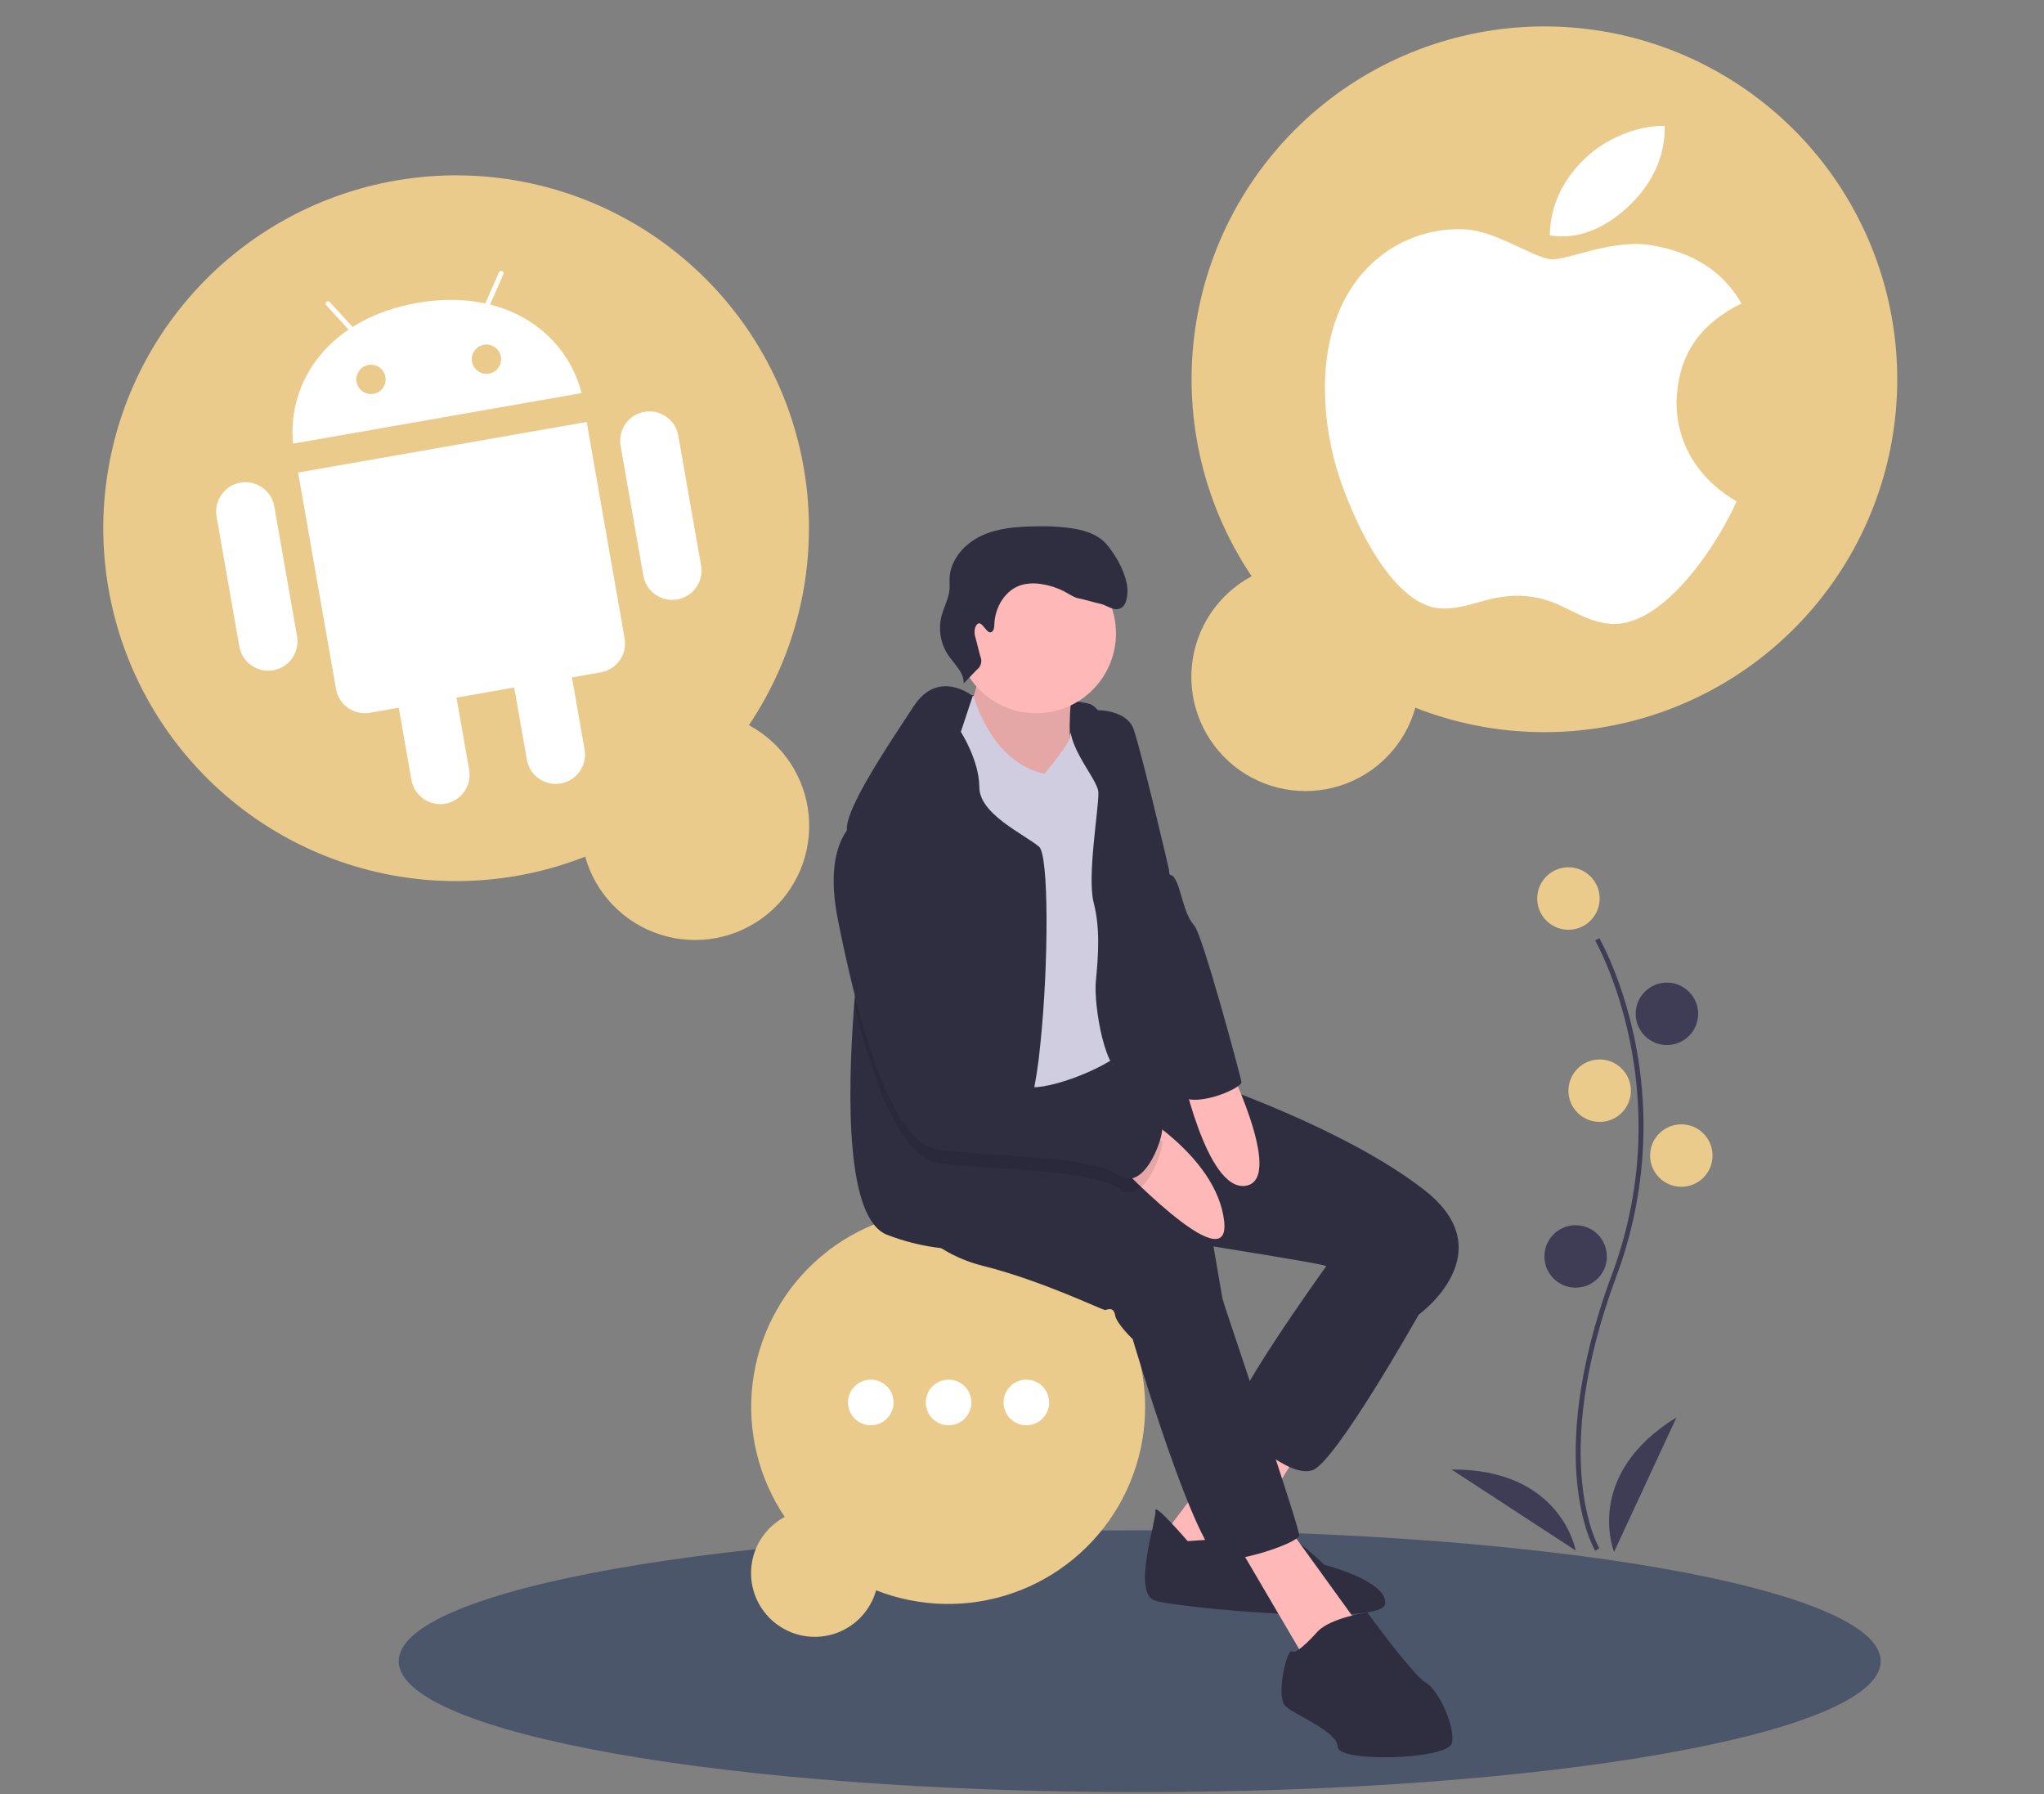 <svg width="851" height="747" viewBox="0 0 851 747" fill="none" xmlns="http://www.w3.org/2000/svg">
<rect x="0" y="0" width="851" height="747" fill="#808080" stroke="none"/>
<g clip-path="url(#clip0)">
<path d="M474.5 746.054C644.88 746.054 783 721.654 783 691.554C783 661.455 644.88 637.054 474.5 637.054C304.12 637.054 166 661.455 166 691.554C166 721.654 304.12 746.054 474.5 746.054Z" fill="#4C566A"/>
<path d="M311.786 301.898C331.395 272.75 339.91 237.54 335.785 202.653C331.66 167.766 315.17 135.512 289.305 111.74C263.439 87.969 229.911 74.254 194.801 73.082C159.69 71.91 125.322 83.359 97.929 105.353C70.537 127.348 51.932 158.43 45.491 192.964C39.049 227.499 45.197 263.198 62.819 293.589C80.441 323.979 108.37 347.048 141.542 358.613C174.714 370.177 210.932 369.471 243.628 356.623C245.748 364.189 249.71 371.111 255.161 376.77C260.612 382.429 267.382 386.648 274.863 389.049C282.344 391.45 290.304 391.958 298.03 390.529C305.757 389.099 313.008 385.776 319.134 380.856C325.261 375.937 330.072 369.575 333.137 362.341C336.203 355.106 337.426 347.224 336.698 339.401C335.97 331.577 333.313 324.056 328.966 317.512C324.618 310.967 318.716 305.602 311.786 301.898V301.898Z" fill="#EBCB8B"/>
<path d="M521.116 239.898C501.507 210.75 492.993 175.54 497.117 140.653C501.242 105.766 517.732 73.512 543.598 49.74C569.463 25.969 602.991 12.254 638.102 11.082C673.212 9.91 707.58 21.359 734.973 43.353C762.366 65.348 780.97 96.43 787.411 130.964C793.853 165.499 787.705 201.198 770.083 231.589C752.462 261.979 724.532 285.048 691.36 296.613C658.188 308.177 621.97 307.472 589.274 294.623C587.155 302.189 583.192 309.111 577.741 314.77C572.29 320.429 565.521 324.648 558.039 327.049C550.558 329.45 542.598 329.958 534.872 328.529C527.146 327.099 519.895 323.776 513.768 318.856C507.641 313.937 502.83 307.575 499.765 300.341C496.7 293.106 495.476 285.224 496.204 277.401C496.932 269.577 499.589 262.056 503.937 255.512C508.284 248.967 514.187 243.602 521.116 239.898V239.898Z" fill="#EBCB8B"/>
<path d="M326.713 631.491C315.765 615.218 311.012 595.561 313.315 576.084C315.618 556.607 324.824 538.6 339.264 525.329C353.705 512.058 372.423 504.401 392.025 503.746C411.626 503.092 430.813 509.484 446.106 521.763C461.4 534.042 471.786 551.395 475.382 570.675C478.978 589.955 475.546 609.886 465.708 626.852C455.87 643.819 440.278 656.698 421.758 663.155C403.239 669.611 383.019 669.217 364.765 662.044C363.582 666.268 361.369 670.132 358.326 673.291C355.283 676.451 351.504 678.806 347.327 680.146C343.15 681.487 338.706 681.771 334.393 680.973C330.079 680.174 326.031 678.319 322.611 675.573C319.19 672.826 316.504 669.275 314.793 665.236C313.082 661.197 312.399 656.796 312.805 652.429C313.212 648.061 314.695 643.862 317.122 640.208C319.549 636.554 322.844 633.559 326.713 631.491V631.491Z" fill="#EBCB8B"/>
<path d="M362.551 593.331C367.793 593.331 372.042 589.082 372.042 583.84C372.042 578.599 367.793 574.349 362.551 574.349C357.309 574.349 353.06 578.599 353.06 583.84C353.06 589.082 357.309 593.331 362.551 593.331Z" fill="white"/>
<path d="M394.932 593.331C400.173 593.331 404.423 589.082 404.423 583.84C404.423 578.599 400.173 574.349 394.932 574.349C389.69 574.349 385.441 578.599 385.441 583.84C385.441 589.082 389.69 593.331 394.932 593.331Z" fill="white"/>
<path d="M427.312 593.331C432.554 593.331 436.803 589.082 436.803 583.84C436.803 578.599 432.554 574.349 427.312 574.349C422.071 574.349 417.822 578.599 417.822 583.84C417.822 589.082 422.071 593.331 427.312 593.331Z" fill="white"/>
<path d="M404.436 289.408C404.436 289.408 446.783 290.559 453.776 293.104C460.77 295.648 463.897 313.843 463.897 313.843L431.018 324.178L406.426 322.785L387.918 324.092L398.253 297.027L404.436 289.408Z" fill="#2F2E41"/>
<path d="M406.263 275.513C406.263 275.513 409.049 286.273 402.865 293.893C396.682 301.512 429.447 328.662 429.447 328.662L446.733 325.691C446.733 325.691 442.923 292.627 448.04 284.255C453.158 275.882 406.263 275.513 406.263 275.513Z" fill="#FEB8B8"/>
<path opacity="0.1" d="M406.263 275.513C406.263 275.513 409.049 286.273 402.865 293.893C396.682 301.512 429.447 328.662 429.447 328.662L446.733 325.691C446.733 325.691 442.923 292.627 448.04 284.255C453.158 275.882 406.263 275.513 406.263 275.513Z" fill="black"/>
<path d="M521.22 590.132L483.081 640.709L509.109 655.905L544.931 597.296L521.22 590.132Z" fill="#FEB8B8"/>
<path d="M494.468 641.562C494.468 641.562 480.423 625.243 481.049 628.882C481.674 632.521 471.056 663.382 480.935 666.367C490.814 669.352 575.536 677.27 576.701 667.703C577.867 658.136 551.427 651.441 551.427 651.441C551.427 651.441 535.719 636.345 532.237 637.88C528.754 639.415 494.468 641.562 494.468 641.562Z" fill="#2F2E41"/>
<path d="M512.663 638.435L543.126 690.333L566.125 677.014L535.407 634.525L512.663 638.435Z" fill="#FEB8B8"/>
<path d="M560.752 514.963L551.711 527.757C551.711 527.757 508.611 587.616 513.189 592.449C517.766 597.282 536.828 615.549 546.523 612.009C556.217 608.469 590.66 547.288 590.66 547.288L581.676 511.367L560.752 514.963Z" fill="#2F2E41"/>
<path d="M375.09 502.853C375.09 502.853 384.742 520.863 409.206 526.961C433.67 533.059 459.228 545.526 460.138 545.369C461.048 545.213 463.621 543.834 464.246 547.473C464.872 551.112 471.581 557.452 471.581 557.452C471.581 557.452 498.604 649.281 508.924 649.38C519.244 649.48 540.453 642.088 540.894 639.202C541.334 636.317 509.294 542.54 508.981 540.721L505.228 518.887C505.228 518.887 547.603 525.653 551.555 526.847C555.506 528.041 590.66 547.288 590.66 547.288C590.66 547.288 626.496 521.459 592.977 495.375C559.458 469.291 501.845 450.158 501.845 450.158L481.176 444.344L463.163 443.268L460.51 433.098L417.848 435.559L373.327 454.451L375.09 502.853Z" fill="#2F2E41"/>
<path d="M431.395 296.932C449.748 296.932 464.626 282.053 464.626 263.7C464.626 245.347 449.748 230.469 431.395 230.469C413.042 230.469 398.163 245.347 398.163 263.7C398.163 282.053 413.042 296.932 431.395 296.932Z" fill="#FEB8B8"/>
<path d="M401.33 290.41L405.327 289.723C405.327 289.723 412.546 317.518 434.878 322.109C434.878 322.109 445.897 308.909 445.426 306.682C444.956 304.454 454.153 292.571 459.043 299.223C463.933 305.876 457.849 423.064 461.957 425.168C466.066 427.271 474.879 429.503 467.786 437.279C460.692 445.054 432.518 455.517 426.278 451.906C420.038 448.296 407.287 417.705 401.771 407.413C396.256 397.122 387.428 362.11 387.428 362.11C387.428 362.11 376.156 323.773 383.092 315.087C390.029 306.402 401.33 290.41 401.33 290.41Z" fill="#D0CDE1"/>
<path d="M433.135 434.681C432.392 442.844 431.12 450.95 429.328 458.949C427.698 465.457 425.801 469.386 423.635 469.219C418.109 468.806 415.598 476.91 414.303 486.253C412.919 496.166 412.919 507.474 412.16 511.47C411.155 516.75 404.725 520.78 391.877 519.597C384.225 518.726 376.715 516.884 369.529 514.116C352.181 507.809 352.695 456.66 355.597 418.707C357.372 395.443 360.04 377.125 360.04 377.125C360.04 377.125 354.771 361.408 353.086 350.635C352.75 348.67 352.582 346.679 352.583 344.686C352.84 335.275 370.02 309.846 380.401 294.006C390.794 278.166 404.971 289.787 404.971 289.787L400.037 304.678C400.037 304.678 407.683 316.477 407.739 327.707C407.795 338.937 426.046 347.041 432.599 352.477C436.718 355.893 436.617 401.493 433.135 434.681Z" fill="#2F2E41"/>
<path d="M447.564 295.108C447.564 295.108 448.762 296.523 454.245 295.833C460.822 295.005 469.864 297.28 471.964 303.559C475.817 315.073 486.677 361.911 486.677 361.911C486.677 361.911 491.198 415.459 493.23 427.286C495.263 439.112 494.254 449.589 496.258 455.801C498.263 462.013 476.471 444.216 468.439 446.533C460.408 448.85 455.248 418.828 456.257 408.351C457.266 397.875 458.119 386.489 455.333 375.728C452.547 364.967 457.487 336.488 457.302 329.963C457.117 323.438 439.592 306.994 447.564 295.108Z" fill="#2F2E41"/>
<path d="M471.078 461.534C471.078 461.534 506.264 480.729 509.631 508.051C512.999 535.373 462.569 481.597 462.569 481.597L471.078 461.534Z" fill="#FEB8B8"/>
<path d="M491.164 442.159C491.164 442.159 501.945 496.504 518.741 493.617C535.536 490.73 509.359 439.031 509.359 439.031L491.164 442.159Z" fill="#FEB8B8"/>
<path d="M548.684 679.075C548.684 679.075 540.083 688.983 537.951 687.476C535.819 685.969 530.915 706.482 535.336 710.405C539.757 714.328 556.786 720.768 556.971 727.292C557.156 733.817 602.828 732.523 604.463 725.686C606.098 718.848 598.734 703.255 593.56 700.398C588.386 697.54 569.254 671.243 569.254 671.243C569.254 671.243 554.27 673.432 548.684 679.075Z" fill="#2F2E41"/>
<path opacity="0.1" d="M465.473 494.77C457.313 489.01 434.53 487.581 414.303 486.253C405.428 485.684 397.045 485.126 390.604 484.221C384.397 483.362 378.816 477.691 373.86 469.241C366.347 456.437 360.274 437.237 355.597 418.707C357.372 395.443 360.04 377.125 360.04 377.125C360.04 377.125 354.771 361.407 353.086 350.635C354.274 348.982 355.804 347.603 357.573 346.594C379.028 337.385 399.512 428.016 402.113 442.238C402.158 442.472 402.191 442.696 402.225 442.885C403.486 450.208 417.116 456.471 429.328 458.949C436.852 460.478 443.851 460.578 447.077 458.591C455.55 453.39 481.604 474.208 483.58 474.8C485.555 475.403 477.194 503.064 465.473 494.77Z" fill="black"/>
<path d="M357.577 341.015C357.577 341.015 341.983 348.379 348.835 382.793C355.686 417.208 369.489 475.716 390.598 478.645C411.708 481.573 453.741 480.905 465.469 489.192C477.196 497.479 485.554 469.817 483.578 469.22C481.603 468.623 455.546 447.812 447.074 453.015C438.602 458.217 404.259 449.134 402.226 437.307C400.193 425.48 379.382 331.648 357.577 341.015Z" fill="#2F2E41"/>
<path d="M469.946 324.511L487.084 364.279C487.084 364.279 488.809 363.418 490.814 369.63C492.818 375.842 493.756 381.3 497.267 385.38C500.778 389.46 516.401 447.656 516.87 450.385C517.339 453.114 495.293 462.523 490.367 454.94C485.441 447.357 469.946 324.511 469.946 324.511Z" fill="#2F2E41"/>
<path d="M412.488 263.237C413.762 262.897 413.949 261.206 413.992 259.889C414.22 252.834 418.469 245.594 425.222 243.54C427.814 242.829 430.527 242.68 433.181 243.102C436.969 243.607 440.627 244.827 443.959 246.698C445.718 247.687 447.444 248.878 449.439 249.18C450.757 249.379 456.462 251.038 457.774 251.272C460.659 251.785 463.34 254.366 466.108 253.405C468.756 252.487 469.342 249.058 469.406 246.255C469.552 239.871 464.705 231.034 460.436 226.284C457.197 222.68 452.319 221.016 447.55 220.151C441.98 219.256 436.335 218.913 430.698 219.126C423.067 219.262 415.224 219.851 408.343 223.153C401.462 226.455 395.682 233.026 395.352 240.652C395.283 242.24 395.447 243.835 395.313 245.419C394.988 249.284 392.935 252.775 391.973 256.532C391.284 259.289 391.181 262.159 391.67 264.958C392.16 267.757 393.23 270.423 394.812 272.783C397.366 276.541 401.38 279.94 401.232 284.481L406.77 278.745C407.597 278.113 408.182 277.217 408.428 276.206C408.674 275.195 408.566 274.13 408.122 273.189L406.162 265.544C405.658 264.179 405.599 262.69 405.992 261.289C408.093 256.097 410.365 263.804 412.488 263.237Z" fill="#2F2E41"/>
<path d="M664.146 645.576C663.917 645.201 658.506 636.166 656.63 617.404C654.909 600.191 656.016 571.177 671.062 530.706C699.568 454.035 664.493 392.172 664.135 391.556L665.865 390.552C665.956 390.708 675.007 406.481 680.353 431.596C687.418 464.894 684.846 499.515 672.937 531.403C644.48 607.943 665.637 644.176 665.853 644.534L664.146 645.576Z" fill="#3F3D56"/>
<path d="M653 387.054C660.18 387.054 666 381.234 666 374.054C666 366.874 660.18 361.054 653 361.054C645.82 361.054 640 366.874 640 374.054C640 381.234 645.82 387.054 653 387.054Z" fill="#EBCB8B"/>
<path d="M694 435.054C701.18 435.054 707 429.234 707 422.054C707 414.874 701.18 409.054 694 409.054C686.82 409.054 681 414.874 681 422.054C681 429.234 686.82 435.054 694 435.054Z" fill="#3F3D56"/>
<path d="M666 467.054C673.18 467.054 679 461.234 679 454.054C679 446.874 673.18 441.054 666 441.054C658.82 441.054 653 446.874 653 454.054C653 461.234 658.82 467.054 666 467.054Z" fill="#EBCB8B"/>
<path d="M700 494.054C707.18 494.054 713 488.234 713 481.054C713 473.874 707.18 468.054 700 468.054C692.82 468.054 687 473.874 687 481.054C687 488.234 692.82 494.054 700 494.054Z" fill="#EBCB8B"/>
<path d="M656 536.054C663.18 536.054 669 530.234 669 523.054C669 515.874 663.18 510.054 656 510.054C648.82 510.054 643 515.874 643 523.054C643 530.234 648.82 536.054 656 536.054Z" fill="#3F3D56"/>
<path d="M672 646.054C672 646.054 659 614.054 698 590.054L672 646.054Z" fill="#3F3D56"/>
<path d="M656.012 645.474C656.012 645.474 650.096 611.444 604.303 611.736L656.012 645.474Z" fill="#3F3D56"/>
<path d="M123.671 264.899C124.229 268.086 123.498 271.364 121.64 274.012C119.781 276.66 116.947 278.461 113.761 279.019C110.574 279.577 107.296 278.847 104.648 276.989C102 275.13 100.199 272.296 99.641 269.109L90.169 215.042C89.61 211.855 90.341 208.578 92.199 205.93C94.058 203.282 96.892 201.48 100.079 200.922C103.265 200.364 106.543 201.094 109.191 202.953C111.839 204.811 113.64 207.646 114.199 210.832L123.671 264.899Z" fill="white"/>
<path d="M291.88 235.431C292.438 238.617 291.708 241.895 289.849 244.543C287.991 247.191 285.156 248.992 281.97 249.551C278.783 250.109 275.505 249.378 272.857 247.52C270.21 245.661 268.408 242.827 267.85 239.641L258.378 185.573C257.82 182.387 258.55 179.109 260.409 176.461C262.267 173.813 265.101 172.012 268.288 171.453C271.475 170.895 274.752 171.626 277.4 173.484C280.048 175.343 281.85 178.177 282.408 181.364L291.88 235.431Z" fill="white"/>
<path d="M195.321 320.451C195.879 323.638 195.149 326.916 193.29 329.564C191.432 332.211 188.598 334.013 185.411 334.571C182.225 335.129 178.947 334.399 176.299 332.54C173.651 330.682 171.85 327.847 171.291 324.661L161.819 270.594C161.261 267.407 161.991 264.129 163.85 261.481C165.708 258.833 168.543 257.032 171.729 256.474C174.916 255.916 178.194 256.646 180.842 258.505C183.49 260.363 185.291 263.197 185.849 266.384L195.321 320.451Z" fill="white"/>
<path d="M243.381 312.032C243.939 315.218 243.209 318.496 241.35 321.144C239.492 323.792 236.658 325.593 233.471 326.151C230.284 326.71 227.007 325.979 224.359 324.121C221.711 322.262 219.909 319.428 219.351 316.241L209.879 262.174C209.321 258.988 210.051 255.71 211.91 253.062C213.768 250.414 216.603 248.613 219.789 248.054C222.976 247.496 226.253 248.226 228.901 250.085C231.549 251.943 233.351 254.778 233.909 257.964L243.381 312.032Z" fill="white"/>
<path d="M124.109 196.712L139.894 286.818C140.452 290.005 142.254 292.839 144.902 294.698C147.55 296.556 150.827 297.287 154.014 296.728L250.134 279.889C253.32 279.331 256.154 277.53 258.013 274.882C259.871 272.234 260.602 268.956 260.044 265.769L244.258 175.663L124.109 196.712Z" fill="white"/>
<path d="M173.658 126.107C137.613 132.422 119.492 158.166 122.003 184.691L242.152 163.642C235.49 137.844 209.703 119.792 173.658 126.107ZM155.52 163.947C153.926 164.226 152.287 163.861 150.963 162.931C149.639 162.002 148.739 160.585 148.46 158.992C148.181 157.398 148.546 155.76 149.475 154.436C150.404 153.112 151.821 152.211 153.415 151.932C155.008 151.653 156.647 152.018 157.971 152.947C159.295 153.876 160.195 155.294 160.475 156.887C160.754 158.48 160.388 160.119 159.459 161.443C158.53 162.767 157.113 163.668 155.52 163.947ZM203.579 155.527C201.986 155.806 200.347 155.441 199.023 154.512C197.699 153.583 196.799 152.165 196.519 150.572C196.24 148.979 196.606 147.34 197.535 146.016C198.464 144.692 199.881 143.791 201.474 143.512C203.068 143.233 204.707 143.598 206.031 144.528C207.355 145.457 208.255 146.874 208.534 148.467C208.814 150.06 208.448 151.699 207.519 153.023C206.59 154.347 205.173 155.248 203.579 155.527Z" fill="white"/>
<path d="M208.65 113.785L201.272 130.551" stroke="white" stroke-width="2" stroke-linecap="round"/>
<path d="M136.561 126.414L146.76 137.519" stroke="white" stroke-width="2" stroke-linecap="round"/>
<path d="M698.243 163.529C699.695 146.501 708.585 134.379 725.037 126.343C717.456 113.071 704.89 105.006 687.622 102.098C671.276 99.298 652.27 108.536 645.675 107.934C638.704 107.298 623.597 96.712 611.055 95.568C585.136 93.607 555.785 111.311 552.035 152.435C550.926 164.588 552.005 177.342 555.274 190.674C559.668 208.235 577.301 251.888 599.723 253.253C611.441 254.045 620.441 246.789 635.656 248.176C650.422 249.523 657.311 258.505 670.353 259.694C692.943 261.427 715.787 225.29 722.99 208.736C694.034 191.729 698.164 164.402 698.243 163.529V163.529ZM678.926 85.025C692.963 71.158 693.061 57.378 693.134 52.428C681.882 52.056 668.306 57.838 660.155 65.725C651.197 74.168 645.39 85.087 645.247 97.981C657.255 100.008 668.865 94.801 678.926 85.025V85.025Z" fill="white"/>
</g>
<defs>
<clipPath id="clip0">
<rect width="851" height="746.054" fill="white"/>
</clipPath>
</defs>
</svg>

